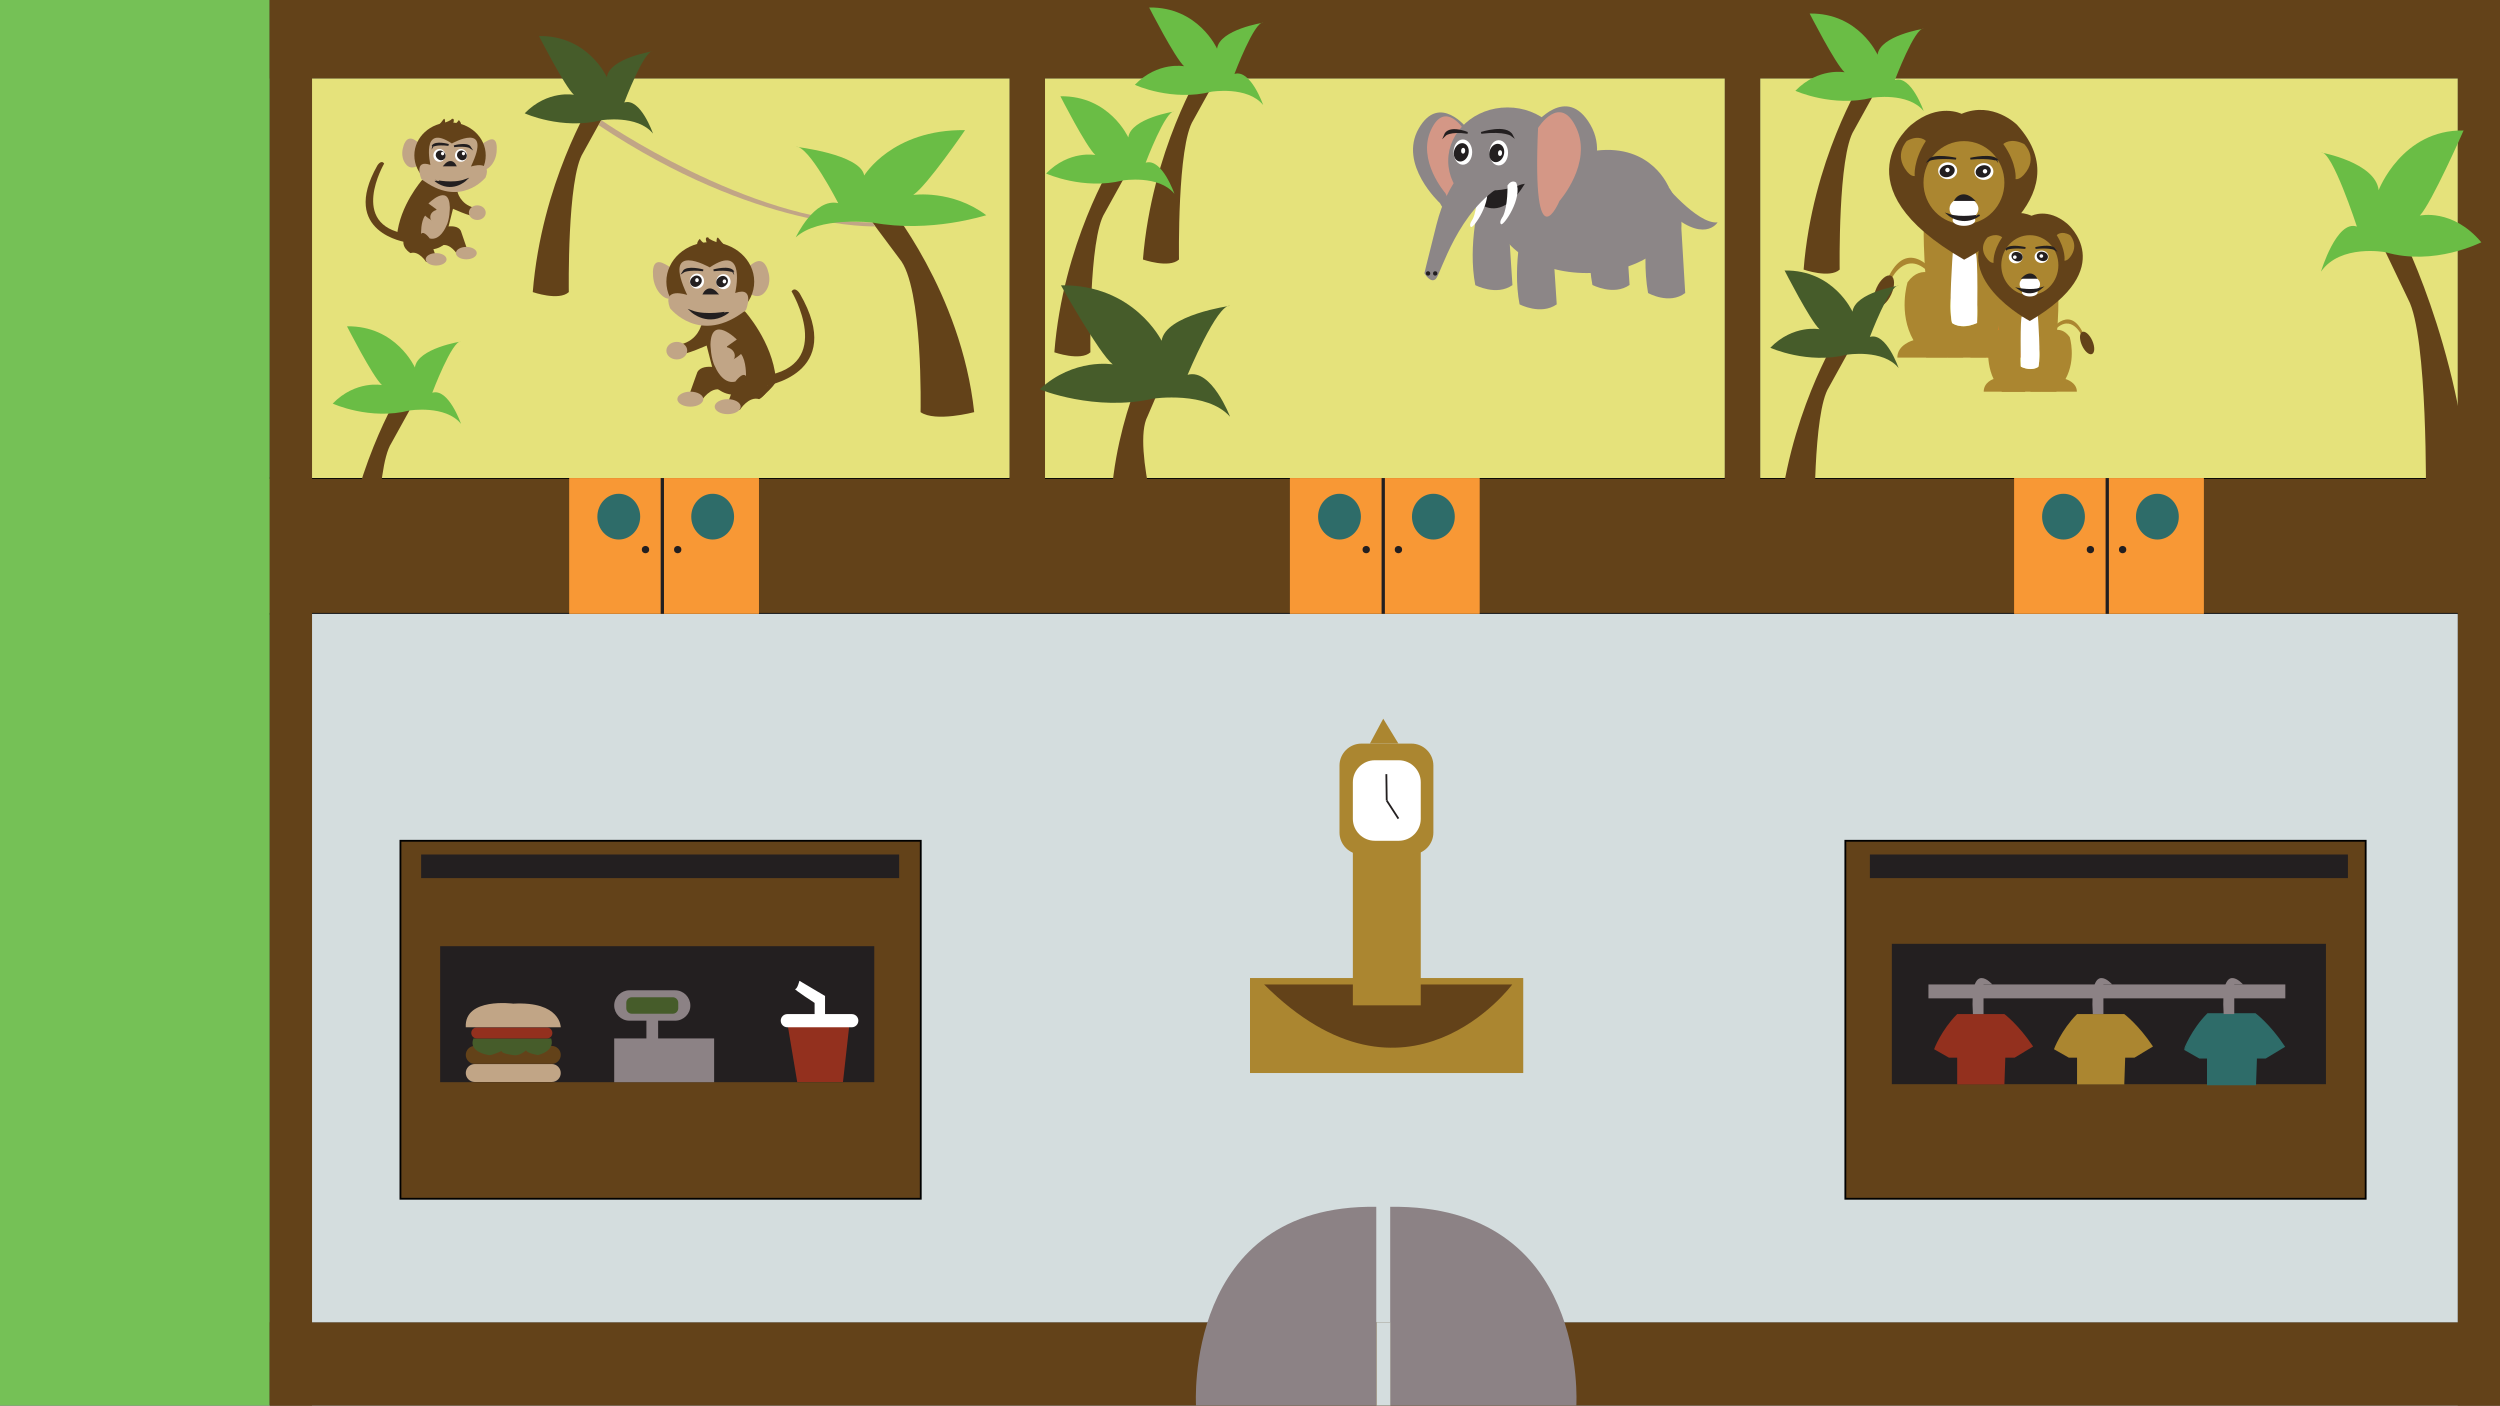 <?xml version="1.0" encoding="utf-8"?>
<!-- Generator: Adobe Illustrator 24.1.1, SVG Export Plug-In . SVG Version: 6.00 Build 0)  -->
<svg version="1.1" xmlns="http://www.w3.org/2000/svg" xmlns:xlink="http://www.w3.org/1999/xlink" x="0px" y="0px"
	 viewBox="0 0 1366 768" style="enable-background:new 0 0 1366 768;" xml:space="preserve">
<rect x="0" y="0" width="1366" height="768" fill="#333333" stroke="none"/>
<style type="text/css">
	.st0{fill:none;}
	.st1{fill:#0073BD;}
	.st2{fill:#634219;stroke:#000000;stroke-miterlimit:10;}
	.st3{fill:#75C156;}
	.st4{fill:#634219;}
	.st5{fill:#D4DDDE;}
	.st6{fill:#E5E27B;}
	.st7{fill:#8C8687;}
	.st8{fill:#F89835;}
	.st9{fill:#2E6C69;stroke:#2E6C69;stroke-miterlimit:10;}
	.st10{fill:#231F20;}
	.st11{fill:#C1A586;}
	.st12{fill:#6ABD45;}
	.st13{fill:#D49786;}
	.st14{fill:#231F20;stroke:#231F20;stroke-miterlimit:10;}
	.st15{fill:#FFFFFF;}
	.st16{fill:#465C2A;}
	.st17{fill:#FFFFFF;stroke:#FFFFFF;stroke-miterlimit:10;}
	.st18{fill:#231F20;stroke:#231F20;stroke-width:1;stroke-miterlimit:10;}
	.st19{fill:#FFFFFF;stroke:#FFFFFF;stroke-width:1;stroke-miterlimit:10.001;}
	.st20{fill:#231F20;stroke:#231F20;stroke-width:1;stroke-miterlimit:10;}
	.st21{fill:#FFFFFF;stroke:#FFFFFF;stroke-width:1;stroke-miterlimit:10;}
	.st22{fill:#231F20;stroke:#231F20;stroke-width:1;stroke-miterlimit:10;}
	.st23{fill:#FFFFFF;stroke:#FFFFFF;stroke-width:1;stroke-miterlimit:10;}
	.st24{fill:#AB8630;}
	.st25{fill:#CE802C;}
	.st26{fill:#231F20;stroke:#231F20;stroke-width:1;stroke-miterlimit:10;}
	.st27{fill:#FFFFFF;stroke:#FFFFFF;stroke-width:1;stroke-miterlimit:10;}
	.st28{fill:#231F20;stroke:#231F20;stroke-width:1;stroke-miterlimit:10;}
	.st29{fill:#93301E;}
	.st30{fill:#8C8285;}
	.st31{display:none;}
	.st32{display:inline;fill:#E5E27B;}
	.st33{display:inline;fill:#F89835;}
	.st34{display:inline;fill:#2E6C69;stroke:#2E6C69;stroke-miterlimit:10;}
	.st35{display:inline;fill:#231F20;}
	.st36{display:inline;fill:none;}
	.st37{display:inline;fill:#E3B12C;}
	.st38{display:inline;fill:#B79022;}
	.st39{display:inline;fill:none;stroke:#231F20;stroke-miterlimit:10;}
	.st40{display:inline;fill:#AB8630;}
	.st41{display:inline;fill:#FFFFFF;}
	.st42{display:inline;fill:#93301E;}
	.st43{display:inline;fill:#D49786;}
	.st44{display:inline;fill:url(#SVGID_1_);}
	.st45{display:inline;fill:url(#SVGID_2_);}
	.st46{display:inline;fill:url(#SVGID_3_);}
</style>
<pattern  y="768" width="31.9" height="33.3" patternUnits="userSpaceOnUse" id="sprinkler" viewBox="0 -33.3 31.9 33.3" style="overflow:visible;">
	<g>
		<rect y="-33.3" class="st0" width="31.9" height="33.3"/>
		<g>
			<rect x="0" y="-33.3" class="st0" width="31.9" height="33.3"/>
			<g id="Layer_8_1_">
				<ellipse class="st1" cx="5" cy="-28.3" rx="3.2" ry="3.2"/>
				<ellipse class="st1" cx="15.8" cy="-28.3" rx="3.2" ry="3.2"/>
				<ellipse class="st1" cx="26.9" cy="-28.3" rx="3.2" ry="3.2"/>
				<ellipse class="st1" cx="5" cy="-16" rx="3.2" ry="3.2"/>
				<ellipse class="st1" cx="15.8" cy="-16" rx="3.2" ry="3.2"/>
				<ellipse class="st1" cx="26.5" cy="-16" rx="3.2" ry="3.2"/>
				<ellipse class="st1" cx="5" cy="-5" rx="3.2" ry="3.2"/>
				<ellipse class="st1" cx="15.8" cy="-5" rx="3.2" ry="3.2"/>
				<ellipse class="st1" cx="26.9" cy="-5" rx="3.2" ry="3.2"/>
			</g>
		</g>
	</g>
</pattern>
<g id="Layer_1">
	<g>
		<g>
			<g>
				<rect y="261.2" class="st2" width="1366" height="74.2"/>
				<rect class="st3" width="147.4" height="768"/>
				<rect x="147.4" class="st4" width="23.1" height="768"/>
				<rect x="1342.9" class="st4" width="23.1" height="768"/>
				<rect x="147.4" class="st4" width="1218.6" height="42.9"/>
				<rect x="147.4" y="722.5" class="st4" width="1218.6" height="45.5"/>
				<rect x="170.5" y="335.4" class="st5" width="1172.4" height="387.1"/>
				<rect x="551.6" y="4.3" class="st4" width="19.4" height="318.2"/>
				<rect x="942.4" y="4.3" class="st4" width="19.4" height="309.6"/>
				<rect x="170.5" y="42.9" class="st6" width="381.1" height="218.3"/>
				<rect x="571" y="42.9" class="st6" width="371.4" height="218.3"/>
				<rect x="961.8" y="42.9" class="st6" width="381.1" height="218.3"/>
			</g>
		</g>
		<path class="st7" d="M908.1,99c0,0,19.3,23.8,30.4,22.5c0,0-7.6,12.6-28.5-7.3C910,114.2,904,108.2,908.1,99"/>
		<rect x="1100.5" y="261.2" class="st8" width="103.7" height="74.2"/>
		<ellipse class="st9" cx="1178.8" cy="282.3" rx="11.2" ry="12"/>
		<ellipse class="st9" cx="1127.5" cy="282.3" rx="11.2" ry="12"/>
		<circle class="st10" cx="1159.8" cy="300.3" r="2"/>
		<circle class="st10" cx="1142.2" cy="300.3" r="2"/>
		<rect x="1150.5" y="261.2" class="st10" width="1.8" height="74.2"/>
		<rect x="704.8" y="261.2" class="st8" width="103.7" height="74.2"/>
		<ellipse class="st9" cx="783.2" cy="282.3" rx="11.2" ry="12"/>
		<ellipse class="st9" cx="731.9" cy="282.3" rx="11.2" ry="12"/>
		<circle class="st10" cx="764.1" cy="300.3" r="2"/>
		<circle class="st10" cx="746.5" cy="300.3" r="2"/>
		<rect x="754.9" y="261.2" class="st10" width="1.8" height="74.2"/>
		<rect x="311" y="261.2" class="st8" width="103.7" height="74.2"/>
		<ellipse class="st9" cx="389.4" cy="282.3" rx="11.2" ry="12"/>
		<ellipse class="st9" cx="338.1" cy="282.3" rx="11.2" ry="12"/>
		<circle class="st10" cx="370.3" cy="300.3" r="2"/>
		<circle class="st10" cx="352.7" cy="300.3" r="2"/>
		<rect x="361" y="261.2" class="st10" width="1.8" height="74.2"/>
		<path class="st4" d="M532.3,225.2c0,0-21.2,5.6-29.3,0c0,0,1.5-68.7-11.6-83.9l-14.7-19.7l8.1-10.6
			C484.8,111,525.2,159.5,532.3,225.2z"/>
		<path class="st11" d="M328.6,65.7c0,0,80.4,55.4,148.1,55.9l1.6,2.1c0,0-64.6,2.4-151.2-55.3L328.6,65.7z"/>
		<path class="st12" d="M476.7,121.6c0,0-29.3-3.5-41.9,8.1c0,0,10.1-21.7,23.2-18.7c0,0-16.2-31.8-23.2-30.8c0,0,35.4,4,37.4,15.7
			c0,0,15.2-25.3,55.1-24.8c0,0-20.7,30.3-28.3,35.4c0,0,21.2-3,39.9,11.1C538.8,117.5,508.5,127.6,476.7,121.6z"/>
		<path class="st4" d="M624.5,141.8c0,0,14.3,5,19.7,0c0,0-1-62.3,7.8-76.1l9.9-17.9l-5.4-9.6C656.5,38.2,629.3,82.2,624.5,141.8z"
			/>
		<path class="st12" d="M662,50.1c0,0,19.7-3.2,28.2,7.3c0,0-6.8-19.7-15.7-17c0,0,10.9-28.9,15.7-28c0,0-23.8,3.7-25.2,14.2
			c0,0-10.2-22.9-37.1-22.5c0,0,14,27.5,19.1,32.1c0,0-14.3-2.8-26.9,10.1C620.1,46.5,640.5,55.6,662,50.1z"/>
		<path class="st4" d="M576.1,192.5c0,0,14.3,5,19.7,0c0,0-1-62.3,7.8-76.1l9.9-17.9l-5.4-9.6C608.1,88.9,580.8,132.9,576.1,192.5z"
			/>
		<path class="st12" d="M613.5,98.6c0,0,19.7-3.2,28.2,7.3c0,0-6.8-19.7-15.7-17c0,0,10.9-28.9,15.7-28c0,0-23.8,3.7-25.2,14.2
			c0,0-10.2-22.9-37.1-22.5c0,0,14,27.5,19.1,32.1c0,0-14.3-2.8-26.9,10.1C571.7,94.9,592.1,104,613.5,98.6z"/>
		<path class="st4" d="M186.3,318.3c0,0,14.3,5,19.7,0c0,0-1-62.3,7.8-76.1l9.9-17.9l-5.4-9.6C218.3,214.7,191,258.7,186.3,318.3z"
			/>
		<path class="st12" d="M223.7,224.3c0,0,19.7-3.2,28.2,7.3c0,0-6.8-19.7-15.7-17c0,0,10.9-28.9,15.7-28c0,0-23.8,3.7-25.2,14.2
			c0,0-10.2-22.9-37.1-22.5c0,0,14,27.5,19.1,32.1c0,0-14.3-2.8-26.9,10.1C181.8,220.6,202.3,229.8,223.7,224.3z"/>
		<path class="st7" d="M801.7,70.2c0,0-15.2-19.7-26.5,0s11.6,40.8,11.6,40.8S806,148,801.7,70.2z"/>
		<path class="st13" d="M800,71c0,0-10.4-16.7-18.1,0c-7.8,16.7,7.9,34.6,7.9,34.6S802.9,137,800,71z"/>
		<ellipse class="st7" cx="867" cy="116.3" rx="49.5" ry="32.9"/>
		<ellipse class="st7" cx="823.7" cy="87.9" rx="32.4" ry="29.2"/>
		<path class="st7" d="M824.3,123.6c0.7-9.3-3.7-14.9-3.7-14.9h-12c0,0-6.8,25.1-2.5,47.1c0,0,11.6,6.1,20.3,0"/>
		<path class="st7" d="M918.7,124.9c0.7-10.1-3.7-16.3-3.7-16.3h-12c0,0-6.8,27.4-2.5,51.5c0,0,11.6,6.6,20.3,0"/>
		<path class="st7" d="M888.3,123.5c0.7-9.3-3.7-14.9-3.7-14.9h-12c0,0-6.8,25.1-2.5,47.1c0,0,11.6,6.1,20.3,0"/>
		<path class="st7" d="M848.5,134.1c0.7-9.3-3.7-14.9-3.7-14.9h-12c0,0-6.8,25.1-2.5,47.1c0,0,11.6,6.1,20.3,0"/>
		<path class="st14" d="M798.7,99.3c0,0,15.4,30.5,33.6,1.6C832.2,100.9,812.3,110.1,798.7,99.3z"/>
		<path class="st7" d="M911.8,102.3c0,0-9.2-23.7-39.7-20S911.8,102.3,911.8,102.3z"/>
		<path class="st15" d="M807.2,102.8c0,0,0.3,11.2-2.5,16.9c0,0-2.4,3.2-1,4.3c1.4,1.1,12-14.5,8.2-22.8
			C811.9,101.3,809.6,99.3,807.2,102.8z"/>
		<path class="st15" d="M823.7,101.3c0,0,0.3,11.2-2.5,16.9c0,0-2.4,3.2-1,4.3c1.4,1.1,12-14.5,8.2-22.8
			C828.3,99.7,826.1,97.8,823.7,101.3z"/>
		<path class="st7" d="M803.8,89.3c0,0-12.6,8.4-18.9,33.4s-6.6,26.6-6.6,26.6s3.5,6,6.3,3s11.9-37.6,37.4-51.8
			C822,100.6,820.5,81.1,803.8,89.3z"/>
		<circle class="st10" cx="784.2" cy="149.4" r="1.2"/>
		<circle class="st10" cx="780.3" cy="149.4" r="1.2"/>
		<path class="st7" d="M838.4,68.2c0,0,17.5-22.7,30.6,0s-13.4,47-13.4,47S833.4,157.9,838.4,68.2z"/>
		<path class="st13" d="M840.4,69.9c0,0,12-19.3,20.9,0c9,19.3-9.2,39.9-9.2,39.9S837,145.9,840.4,69.9z"/>
		<path class="st4" d="M608.9,311.9c0,0,21.8-1.1,28.1-8.1c0,0-18.8-59.5-10-76.3l9.1-21.2l-10.4-7
			C625.6,199.2,599.1,252.7,608.9,311.9z"/>
		<path class="st16" d="M630.2,217.8c0,0,29.3-4.3,41.9,9.9c0,0-10.1-26.6-23.2-22.9c0,0,16.2-38.9,23.2-37.7
			c0,0-35.3,4.9-37.4,19.1c0,0-15.1-30.9-55-30.3c0,0,20.7,37.1,28.3,43.2c0,0-21.2-3.7-39.9,13.6
			C568.1,212.8,598.4,225.1,630.2,217.8z"/>
		<path class="st4" d="M291.1,159.6c0,0,14.3,5,19.7,0c0,0-1-62.3,7.8-76.1l9.9-17.9l-5.4-9.6C323.1,56.1,295.9,100.1,291.1,159.6z"
			/>
		<path class="st16" d="M328.6,65.7c0,0,19.7-3.2,28.2,7.3c0,0-6.8-19.7-15.7-17c0,0,10.9-28.9,15.7-28c0,0-23.8,3.7-25.2,14.2
			c0,0-10.2-22.9-37.1-22.5c0,0,14,27.5,19.1,32.1c0,0-14.3-2.8-26.9,10.1C286.7,62,307.1,71.1,328.6,65.7z"/>
		<path class="st4" d="M238.3,69.8c0,0,2.6-2.5,3.8-4.3c1.2-1.9,1.1,1.5,1.1,1.5s3.7-1.4,3.6-2c0,0,1.5-0.7,1.1,1.4
			c-0.5,2.1-1.7,3.5-1.7,3.5s4-3.1,4.5-4.3c0,0,2.2,2,0.7,3.8C249.8,71.2,238.3,69.8,238.3,69.8z"/>
		<path class="st11" d="M228.8,90.2c0,0-4.2,3.4-7.2-0.7c-3.1-4.1-1.3-9.1-1.3-9.1s1.4-7.4,6.8-3.6l1.5,1l1.1,1.1
			C229.7,78.8,231.1,86.9,228.8,90.2z"/>
		<path class="st11" d="M261.1,90.8c0,0,2.8,4.1,6.7,0.2s3.6-9.4,3.6-9.4s0.8-8-5.1-4.7l-1.6,0.9l-1.3,1
			C263.4,78.8,259.9,87,261.1,90.8z"/>
		<ellipse class="st4" cx="245.9" cy="84.9" rx="19.5" ry="18"/>
		<path class="st4" d="M222.1,132.4c0,0-36.8-5.2-15.9-42c0,0,2.1-3.4,3.7-1c0,0-19.7,33.6,12.2,38.4
			C254,132.6,222.1,132.4,222.1,132.4"/>
		<path class="st4" d="M249.9,104.6c0,0,1.4,7,9.2,8.9c0,0-1.4,1.8-0.8,3.9c0.6,2-12.5-4.1-12.5-4.1L249.9,104.6"/>
		<path class="st4" d="M221.2,129.5c0,0,11-4.2,13.6,0.8l3,8.8c0,0-0.4,4.6-5,4c0,0-3.9-6.3-8.5-4.8
			C224.3,138.3,218.3,134.9,221.2,129.5z"/>
		<path class="st4" d="M238.2,125.3c0,0,11-4.2,13.6,0.8l3,8.8c0,0-0.4,4.6-5,4c0,0-3.9-6.3-8.5-4.8
			C241.3,134.1,235.3,130.7,238.2,125.3z"/>
		<ellipse class="st11" cx="238.3" cy="141.7" rx="5.7" ry="3.4"/>
		<path class="st4" d="M230.6,98.4c0,0-12.2,13.8-13.7,30.5c0,0,15.7,12.9,25.7,4.7l8.8-34.9L230.6,98.4"/>
		<path class="st11" d="M243.8,123.6c0,0-3.2,8.1-9,6.7s0,0,0,0s-3.2-4.5-4.7-2.5s0,0,0,0s-0.3-6.8,2.2-10c0,0,2.8,2.7,5.1,3.1
			l1.1-6.5l-4.4-3.2c0,0,11.3-11.5,11.7,2.1s0,0,0,0S245.8,120.1,243.8,123.6"/>
		<ellipse class="st11" cx="239.7" cy="118.6" rx="4.6" ry="4"/>
		<ellipse class="st11" cx="260.8" cy="116.2" rx="4.6" ry="4"/>
		<ellipse class="st11" cx="254.8" cy="138.3" rx="5.7" ry="3.4"/>
		<path class="st11" d="M265.3,97c0,0-13.8,17.3-35.1,0.8c0,0-4.5-11,5-7.7c0,0-5.5-23.1,11.7-11.7c0,0,22.6-12.7,10.4,12.6
			C257.3,91,269.2,87.1,265.3,97z"/>
		<ellipse class="st17" cx="240.1" cy="84.9" rx="2.8" ry="3"/>
		<ellipse class="st17" cx="251.9" cy="84.9" rx="2.8" ry="3"/>
		<ellipse transform="matrix(0.685 -0.729 0.729 0.685 14.016 202.224)" class="st18" cx="240.7" cy="84.9" rx="2" ry="2.3"/>
		<ellipse transform="matrix(0.685 -0.729 0.729 0.685 17.674 210.667)" class="st18" cx="252.3" cy="84.9" rx="2" ry="2.3"/>
		<ellipse transform="matrix(0.994 -0.113 0.113 0.994 -7.916 27.724)" class="st19" cx="241.7" cy="84" rx="0.4" ry="0.5"/>
		<ellipse transform="matrix(0.994 -0.113 0.113 0.994 -7.843 29.007)" class="st19" cx="253.1" cy="84" rx="0.4" ry="0.5"/>
		<path class="st14" d="M248.8,90.4c0,0-2.1-4.3-5.8,0H248.8z"/>
		<path class="st14" d="M254.3,98.4c0,0-7.5,7.1-16.3,0.4C238,98.8,247.6,100.9,254.3,98.4z"/>
		<path class="st14" d="M245.1,79.2c0,0-7.2-2.1-8.8,0.7C236.3,79.8,238.2,78.4,245.1,79.2"/>
		<path class="st14" d="M256.9,80.5c0,0-1.9-1.3-8.8-0.6C248.1,79.9,255.3,77.9,256.9,80.5z"/>
		<path class="st4" d="M397.6,135.7c0,0-3.2-3-4.7-5.2s-1.4,1.8-1.4,1.8s-4.6-1.6-4.4-2.5c0,0-1.9-0.8-1.3,1.7s2.1,4.2,2.1,4.2
			s-4.9-3.7-5.5-5.2c0,0-2.7,2.4-0.8,4.6C383.4,137.3,397.6,135.7,397.6,135.7z"/>
		<path class="st11" d="M409.3,160.2c0,0,5.2,4.1,8.9-0.9c3.8-5,1.5-11,1.5-11s-1.8-9-8.4-4.3l-1.8,1.3l-1.3,1.3
			C408.2,146.5,406.4,156.2,409.3,160.2z"/>
		<path class="st11" d="M369.5,160.9c0,0-3.4,5-8.2,0.2c-4.8-4.7-4.5-11.3-4.5-11.3s-1-9.6,6.3-5.6l2,1.1l1.6,1.2
			C366.6,146.5,371,156.4,369.5,160.9z"/>
		<ellipse class="st4" cx="388.1" cy="153.9" rx="24" ry="21.6"/>
		<path class="st4" d="M417.4,211c0,0,45.4-6.2,19.6-50.6c0,0-2.5-4.1-4.5-1.2c0,0,24.2,40.5-15,46.2S417.4,211,417.4,211"/>
		<path class="st4" d="M383.2,177.5c0,0-1.8,8.5-11.4,10.7c0,0,1.8,2.2,1,4.6c-0.8,2.4,15.4-4.9,15.4-4.9L383.2,177.5"/>
		<path class="st4" d="M414.8,218.1c0,0,11.2-8.9,9.1-11.3C421.9,204.5,414.8,218.1,414.8,218.1"/>
		<path class="st4" d="M418.6,207.5c0,0-13.5-5.1-16.7,1l-3.8,10.6c0,0,0.5,5.6,6.2,4.8c0,0,4.8-7.6,10.5-5.8
			C414.8,218.1,422.1,214.1,418.6,207.5z"/>
		<path class="st4" d="M397.7,202.4c0,0-13.5-5.1-16.7,1l-3.8,10.6c0,0,0.5,5.6,6.2,4.8c0,0,4.8-7.6,10.5-5.8
			C393.9,213,401.2,209,397.7,202.4z"/>
		<ellipse class="st11" cx="397.6" cy="222.2" rx="7.1" ry="4.1"/>
		<path class="st4" d="M407,170.1c0,0,15,16.6,16.9,36.7c0,0-19.4,15.5-31.7,5.7l-10.8-42L407,170.1"/>
		<path class="st11" d="M390.8,200.5c0,0,3.9,9.8,11,8s0,0,0,0s4-5.5,5.8-3s0,0,0,0s0.3-8.2-2.7-12.1c0,0-3.5,3.2-6.3,3.7l-1.4-7.8
			l5.4-3.8c0,0-13.9-13.9-14.4,2.6c-0.5,16.4,0,0,0,0S388.3,196.2,390.8,200.5"/>
		<ellipse class="st11" cx="395.8" cy="194.4" rx="5.7" ry="4.8"/>
		<ellipse class="st11" cx="369.8" cy="191.6" rx="5.7" ry="4.8"/>
		<ellipse class="st11" cx="377.2" cy="218.1" rx="7.1" ry="4.1"/>
		<path class="st11" d="M366.1,168.4c0,0,16.3,20.9,41.5,1c0,0,5.3-13.3-5.9-9.3c0,0,6.5-27.8-13.9-14c0,0-26.7-15.3-12.3,15.1
			C375.5,161.1,361.5,156.4,366.1,168.4z"/>
		<ellipse class="st17" cx="818.9" cy="83.5" rx="4.6" ry="6.4"/>
		<ellipse class="st17" cx="799.3" cy="83.1" rx="4.6" ry="6.4"/>
		
			<ellipse transform="matrix(0.275 -0.961 0.961 0.275 512.788 846.884)" class="st20" cx="818.1" cy="83.3" rx="4.6" ry="3.5"/>
		
			<ellipse transform="matrix(0.275 -0.961 0.961 0.275 499.034 827.962)" class="st20" cx="798.7" cy="83" rx="4.6" ry="3.5"/>
		
			<ellipse transform="matrix(6.191715e-02 -0.998 0.998 6.191715e-02 685.54 896.425)" class="st21" cx="819.6" cy="83.5" rx="1.1" ry="0.6"/>
		
			<ellipse transform="matrix(6.191715e-02 -0.998 0.998 6.191715e-02 667.828 875.177)" class="st21" cx="799.5" cy="82.3" rx="1.1" ry="0.6"/>
		<path class="st14" d="M809.3,72.6c0,0,13.9-4.5,16.9,1.4C826.2,74,822.5,71,809.3,72.6"/>
		<path class="st14" d="M789.4,73.9c0,0,2.7-2.8,12.5-1.3C801.9,72.6,791.6,68.4,789.4,73.9z"/>
		<ellipse class="st17" cx="395.3" cy="153.9" rx="3.4" ry="3.6"/>
		<ellipse class="st17" cx="380.8" cy="153.6" rx="3.4" ry="3.6"/>
		
			<ellipse transform="matrix(0.778 -0.628 0.628 0.778 -9.03 282.018)" class="st22" cx="394.6" cy="153.8" rx="2.8" ry="2.4"/>
		
			<ellipse transform="matrix(0.778 -0.628 0.628 0.778 -12.069 272.996)" class="st22" cx="380.3" cy="153.6" rx="2.8" ry="2.4"/>
		
			<ellipse transform="matrix(0.121 -0.993 0.993 0.121 195.104 528.164)" class="st23" cx="395.8" cy="153.9" rx="0.6" ry="0.5"/>
		
			<ellipse transform="matrix(0.121 -0.993 0.993 0.121 182.626 512.659)" class="st23" cx="380.8" cy="153.2" rx="0.6" ry="0.5"/>
		<path class="st14" d="M384.6,160.4c0,0,2.6-5.2,7.2,0H384.6z"/>
		<path class="st14" d="M377.9,170.1c0,0,9.2,8.6,20.1,0.4C398,170.5,386,173.1,377.9,170.1z"/>
		<path class="st14" d="M389.9,147.7c0,0,8.9-2.5,10.8,0.8C400.7,148.5,398.3,146.8,389.9,147.7"/>
		<path class="st14" d="M373.4,148.4c0,0,2.4-1.6,10.8-0.7C384.2,147.7,375.3,145.3,373.4,148.4z"/>
		<path class="st24" d="M1036.7,195.4h27.5l-4.4-43.6c0,0-9.6-8.5-17.5,2.4c0,0-5.3,16.7,3.2,31.7
			C1045.5,185.9,1036.7,188.2,1036.7,195.4z"/>
		<path class="st25" d="M1108.9,195.4h-23.5l3.8-43.6c0,0,8.2-8.5,15,2.4c0,0,4.5,16.7-2.8,31.7
			C1101.4,185.9,1108.9,188.2,1108.9,195.4z"/>
		<path class="st24" d="M1064.2,195.4h21.2l3.3-25.9c0,0-16.2,19.8-28.9,0L1064.2,195.4z"/>
		<path class="st24" d="M1051.1,126.5c0,0-0.1,11.6,1.2,26.2c1.1,12.5,3.2,27.1,7.2,38.5c0,0-4.4,0.3-7.2,4.1h20.4
			c0,0,0-1.7-1.4-4.8c0,0-13.6-25.8,1.4-41.9c0,0,14.4,8.9,3.9,46.7h18.6c0,0-4-4.1-6.5-3.7c0,0,14-46.3,6-64.7L1051.1,126.5z"/>
		<path class="st15" d="M1067,138.2c0,0-2.4,31.1-0.4,38.3c0,0,4.5,3.9,13.7,0c0,0,0.7-39.1-0.9-38.1L1067,138.2z"/>
		<path class="st4" d="M1102.1,68.2c0,0-13.2-13.2-30.3-6c0,0-12.5-6.4-27.5,6c0,0-41.4,33.3,28.9,73.7
			C1073.2,141.9,1138.7,108.5,1102.1,68.2z"/>
		<ellipse class="st24" cx="1073.1" cy="99.8" rx="22.1" ry="22.7"/>
		<ellipse class="st15" cx="1073.1" cy="114.1" rx="7.9" ry="6.1"/>
		<ellipse class="st17" cx="1084" cy="93.7" rx="4.7" ry="4.1"/>
		<ellipse class="st17" cx="1064.2" cy="93.3" rx="4.7" ry="4.1"/>
		
			<ellipse transform="matrix(0.959 -0.285 0.285 0.959 18.294 312.67)" class="st26" cx="1083.1" cy="93.5" rx="3.7" ry="2.8"/>
		
			<ellipse transform="matrix(0.959 -0.285 0.285 0.959 17.537 307.051)" class="st26" cx="1063.4" cy="93.3" rx="3.7" ry="2.8"/>
		
			<ellipse transform="matrix(0.831 -0.556 0.556 0.831 131.097 618.952)" class="st27" cx="1084.8" cy="93.6" rx="0.7" ry="0.7"/>
		
			<ellipse transform="matrix(0.831 -0.556 0.556 0.831 128.021 607.439)" class="st27" cx="1064.3" cy="92.9" rx="0.7" ry="0.7"/>
		<path class="st14" d="M1068.4,109.3c0,0,3.6-5.9,9.9,0H1068.4z"/>
		<ellipse class="st15" cx="1073.1" cy="120.3" rx="6.2" ry="3.1"/>
		<path class="st14" d="M1064.9,117.4c0,0,7.5,6.3,16.4,0.3C1081.4,117.7,1071.5,119.6,1064.9,117.4z"/>
		<path class="st14" d="M1076.6,86.7c0,0,12.2-2.8,14.8,0.9C1091.4,87.6,1088.1,85.7,1076.6,86.7"/>
		<path class="st14" d="M1054,87.5c0,0,3.3-1.8,14.8-0.8C1068.8,86.7,1056.6,84,1054,87.5z"/>
		<path class="st24" d="M1052.3,77c0,0-3.4-3.8-10.4,0c0,0-7.3,7.5,0,16.6c0,0,2.1,2.9,4.3,2.6C1046.2,96.2,1045.2,88.1,1052.3,77z"
			/>
		<path class="st24" d="M1094.6,78.7c0,0,3.8-3.8,11.4,0c0,0,8,7.5,0,16.6c0,0-2.3,2.9-4.7,2.6C1101.3,97.9,1102.4,89.8,1094.6,78.7
			z"/>
		<path class="st24" d="M1058.3,150.6c0,0-14.8-22-26.1,0l1.5,1.3c0,0,9.1-17.9,22.8,0L1058.3,150.6z"/>
		
			<ellipse transform="matrix(0.417 -0.909 0.909 0.417 455.841 1028.138)" class="st4" cx="1029" cy="158.9" rx="9.2" ry="4.4"/>
		<path class="st24" d="M1134.8,214h-19.4l3.1-31.5c0,0,6.8-6.1,12.4,1.7c0,0,3.7,12-2.3,22.9C1128.6,207.1,1134.8,208.8,1134.8,214
			z"/>
		<path class="st24" d="M1083.9,214h16.6l-2.6-31.5c0,0-5.8-6.1-10.6,1.7c0,0-3.2,12,2,22.9C1089.2,207.1,1083.9,208.8,1083.9,214z"
			/>
		<path class="st24" d="M1115.5,214h-15l-2.3-18.7c0,0,11.4,14.3,20.4,0L1115.5,214z"/>
		<path class="st24" d="M1124.7,164.3c0,0,0.1,8.4-0.9,18.9c-0.8,9-2.3,19.6-5.1,27.8c0,0,3.1,0.2,5.1,3h-14.4c0,0,0-1.2,1-3.4
			c0,0,9.6-18.6-1-30.2c0,0-10.2,6.4-2.8,33.7h-13.1c0,0,2.9-3,4.6-2.7c0,0-9.9-33.4-4.2-46.7L1124.7,164.3z"/>
		<path class="st15" d="M1113.5,172.7c0,0,1.7,22.4,0.3,27.7c0,0-3.2,2.8-9.6,0c0,0-0.5-28.2,0.6-27.5L1113.5,172.7z"/>
		<path class="st4" d="M1088.7,122.2c0,0,9.3-9.5,21.4-4.3c0,0,8.8-4.6,19.4,4.3c0,0,29.2,24.1-20.4,53.2
			C1109.1,175.4,1062.9,151.2,1088.7,122.2z"/>
		<ellipse class="st24" cx="1109.1" cy="144.9" rx="15.6" ry="16.4"/>
		<ellipse class="st15" cx="1109.1" cy="155.3" rx="5.6" ry="4.4"/>
		<ellipse class="st17" cx="1101.4" cy="140.5" rx="3.3" ry="2.9"/>
		<ellipse class="st17" cx="1115.5" cy="140.3" rx="3.3" ry="2.9"/>
		<ellipse transform="matrix(0.31 -0.951 0.951 0.31 626.779 1144.761)" class="st28" cx="1102.1" cy="140.6" rx="2" ry="2.6"/>
		<ellipse transform="matrix(0.31 -0.951 0.951 0.31 636.508 1157.792)" class="st28" cx="1115.9" cy="140.4" rx="2" ry="2.6"/>
		<ellipse class="st17" cx="1100.9" cy="140.5" rx="0.5" ry="0.5"/>
		<ellipse class="st17" cx="1115.4" cy="139.9" rx="0.5" ry="0.5"/>
		<path class="st14" d="M1112.4,151.8c0,0-2.5-4.2-7,0H1112.4z"/>
		<ellipse class="st15" cx="1109.1" cy="159.7" rx="4.3" ry="2.3"/>
		<path class="st14" d="M1114.9,157.7c0,0-5.3,4.5-11.6,0.2C1103.3,157.9,1110.2,159.2,1114.9,157.7z"/>
		<path class="st14" d="M1106.7,135.5c0,0-8.6-2-10.4,0.7C1096.2,136.1,1098.5,134.8,1106.7,135.5"/>
		<path class="st14" d="M1122.6,136.1c0,0-2.3-1.3-10.4-0.6C1112.2,135.5,1120.8,133.5,1122.6,136.1z"/>
		<path class="st24" d="M1123.8,128.5c0,0,2.4-2.8,7.3,0c0,0,5.1,5.4,0,12c0,0-1.5,2.1-3.1,1.9
			C1128.1,142.4,1128.8,136.5,1123.8,128.5z"/>
		<path class="st24" d="M1094,129.7c0,0-2.7-2.8-8,0c0,0-5.6,5.4,0,12c0,0,1.6,2.1,3.3,1.9C1089.3,143.6,1088.5,137.7,1094,129.7z"
			/>
		<path class="st24" d="M1119.6,181.6c0,0,10.5-15.9,18.4,0l-1,0.9c0,0-6.4-12.9-16.1,0L1119.6,181.6z"/>
		
			<ellipse transform="matrix(0.915 -0.404 0.404 0.915 21.328 476.395)" class="st4" cx="1140.2" cy="187.6" rx="3.1" ry="6.6"/>
		<path class="st4" d="M1350.1,273.7c0,0-17.9,7.2-24.6,0c0,0,1.2-90.2-9.7-110.2l-12.4-25.9l6.7-13.9
			C1310.1,123.7,1344.2,187.4,1350.1,273.7z"/>
		<path class="st12" d="M1303.4,137.8c0,0-24.6-4.6-35.2,10.6c0,0,8.5-28.5,19.6-24.6c0,0-13.6-41.8-19.6-40.5
			c0,0,29.7,5.4,31.5,20.6c0,0,12.7-33.2,46.4-32.6c0,0-17.5,39.8-23.9,46.5c0,0,17.9-4.1,33.6,14.6
			C1355.6,132.4,1330.1,145.6,1303.4,137.8z"/>
		<path class="st4" d="M971.8,287.7c0,0,14.3,5,19.7,0c0,0-1-62.3,7.8-76.1l9.9-17.9l-5.4-9.6C1003.8,184.1,976.5,228.1,971.8,287.7
			z"/>
		<path class="st16" d="M1009.2,193.8c0,0,19.7-3.2,28.2,7.3c0,0-6.8-19.7-15.7-17c0,0,10.9-28.9,15.7-28c0,0-23.8,3.7-25.2,14.2
			c0,0-10.2-22.9-37.1-22.5c0,0,14,27.5,19.1,32.1c0,0-14.3-2.8-26.9,10.1C967.4,190.1,987.8,199.2,1009.2,193.8z"/>
		<path class="st4" d="M985.5,147.3c0,0,14.3,5,19.7,0c0,0-1-62.3,7.8-76.1l9.9-17.9l-5.4-9.6C1017.5,43.7,990.2,87.7,985.5,147.3z"
			/>
		<path class="st12" d="M1022.9,53.4c0,0,19.7-3.2,28.2,7.3c0,0-6.8-19.7-15.7-17c0,0,10.9-28.9,15.7-28c0,0-23.8,3.7-25.2,14.2
			c0,0-10.2-22.9-37.1-22.5c0,0,14,27.5,19.1,32.1c0,0-14.3-2.8-26.9,10.1C981.1,49.7,1001.5,58.8,1022.9,53.4z"/>
		<rect x="218.8" y="459.4" class="st2" width="284.3" height="195.6"/>
		<rect x="240.5" y="517" class="st10" width="237.2" height="74.3"/>
		<rect x="230.1" y="466.9" class="st10" width="261.2" height="12.9"/>
		<path class="st11" d="M301.5,581.4h-42.1c-2.7,0-4.9,2.2-4.9,4.9l0,0c0,2.7,2.2,4.9,4.9,4.9h42.1c2.7,0,4.9-2.2,4.9-4.9l0,0
			C306.4,583.6,304.2,581.4,301.5,581.4z"/>
		<path class="st4" d="M301.5,571.5h-42.1c-2.7,0-4.9,2.2-4.9,4.9l0,0c0,2.7,2.2,4.9,4.9,4.9h42.1c2.7,0,4.9-2.2,4.9-4.9l0,0
			C306.4,573.7,304.2,571.5,301.5,571.5z"/>
		<path class="st16" d="M258.7,567.4h42.4c0,0,3,6.4-7.2,9.1c0,0-6.4-1.1-6.4-2.7c0,0-3.4,3.4-7,2.7c0,0-7-0.8-6.3-2.3
			c0,0-5.7,2.7-7.2,2.3C267,576.5,255.6,574.9,258.7,567.4z"/>
		<path class="st29" d="M298.8,567.4h-38.3c-1.7,0-3-1.4-3-3l0,0c0-1.7,1.4-3,3-3h38.3c1.7,0,3,1.4,3,3l0,0
			C301.9,566,300.5,567.4,298.8,567.4z"/>
		<path class="st11" d="M254.5,561.3h51.9c0,0,0-14.3-26-12.9C280.5,548.4,253.6,544.8,254.5,561.3z"/>
		<polygon class="st29" points="460.6,591.2 464.4,557.2 429.9,557.2 435.6,591.2 		"/>
		<path class="st15" d="M465.4,561.3h-35.2c-2,0-3.6-1.6-3.6-3.6l0,0c0-2,1.6-3.6,3.6-3.6h35.2c2,0,3.6,1.6,3.6,3.6l0,0
			C469,559.7,467.4,561.3,465.4,561.3z"/>
		<path class="st15" d="M450.8,557.7v-13.5l-14-8.3c0,0-1.1,4.5-2.3,4.5c-1.1,0,10.6,7.6,10.6,7.6v9.7H450.8z"/>
		<rect x="335.6" y="567.4" class="st30" width="54.6" height="23.9"/>
		<path class="st30" d="M368.9,557.7h-25c-4.6,0-8.3-3.8-8.3-8.3l0,0c0-4.6,3.8-8.3,8.3-8.3h25c4.6,0,8.3,3.8,8.3,8.3l0,0
			C377.3,553.9,373.5,557.7,368.9,557.7z"/>
		<path class="st30" d="M356.4,554.7L356.4,554.7c-1.8,0-3.2,1.5-3.2,3.2v15.3c0,1.8,1.5,3.2,3.2,3.2l0,0c1.8,0,3.2-1.5,3.2-3.2
			v-15.3C359.7,556.1,358.2,554.7,356.4,554.7z"/>
		<path class="st16" d="M367.6,553.9h-22.4c-1.7,0-3-1.4-3-3v-3c0-1.7,1.4-3,3-3h22.4c1.7,0,3,1.4,3,3v3
			C370.6,552.5,369.3,553.9,367.6,553.9z"/>
		<rect x="1008.3" y="459.4" class="st2" width="284.3" height="195.6"/>
		<rect x="1033.7" y="515.7" class="st10" width="237.2" height="76.7"/>
		<rect x="1021.7" y="466.9" class="st10" width="261.2" height="12.9"/>
		<rect x="1053.7" y="537.9" class="st30" width="195" height="7.6"/>
		<path class="st29" d="M1069.4,554.1h25.8c0,0,7.6,5.6,15.7,17.7l-10.1,6.1h-5.1l-0.5,14.6h-25.8v-14.6h-4.5l-8.1-4.6
			C1056.7,573.3,1060.8,562.7,1069.4,554.1z"/>
		<path class="st30" d="M1088.6,537.9c0,0-12.6-14.7-10.6,16.2h5.8v-16.2H1088.6z"/>
		<path class="st24" d="M1134.9,554.1h25.8c0,0,7.6,5.6,15.7,17.7l-10.1,6.1h-5.1l-0.5,14.6h-25.8v-14.6h-4.5l-8.1-4.6
			C1122.2,573.3,1126.3,562.7,1134.9,554.1z"/>
		<path class="st30" d="M1154.1,537.9c0,0-12.6-14.7-10.6,16.2h5.8v-16.2H1154.1z"/>
		<path class="st9" d="M1206.4,554.1h25.8c0,0,7.6,5.6,15.7,17.7l-10.1,6.1h-5.1l-0.5,14.6h-25.8v-14.6h-4.5l-8.1-4.6
			C1193.8,573.3,1197.8,562.7,1206.4,554.1z"/>
		<path class="st30" d="M1225.6,537.9c0,0-12.6-14.7-10.6,16.2h5.8v-16.2H1225.6z"/>
		<path class="st30" d="M653.5,768c0,0-7-110.1,98.5-108.6V768H653.5z"/>
		<path class="st30" d="M759.6,768h101.7c0,0,7.2-110.1-101.7-108.6"/>
		<rect x="752.1" y="722.5" class="st5" width="7.6" height="45.5"/>
		<rect x="683" y="534.4" class="st24" width="149.3" height="51.9"/>
		<rect x="739.2" y="447.2" class="st24" width="37.1" height="113.1"/>
		<path class="st24" d="M771.2,466.9h-27.3c-6.6,0-12-5.4-12-12v-36.6c0-6.6,5.4-12,12-12h27.3c6.6,0,12,5.4,12,12v36.6
			C783.2,461.5,777.8,466.9,771.2,466.9z"/>
		<path class="st15" d="M764.3,459.4h-13.1c-6.6,0-12-5.4-12-12v-20c0-6.6,5.4-12,12-12h13.1c6.6,0,12,5.4,12,12v20
			C776.3,454,770.9,459.4,764.3,459.4z"/>
		<path class="st14" d="M757.7,437.4l-0.2-14.4L757.7,437.4z"/>
		<path class="st14" d="M757.7,437.4l6.4,9.9L757.7,437.4z"/>
		<polygon class="st24" points="748.5,406.3 755.8,392.7 764.1,406.3 		"/>
		<path class="st4" d="M690.7,537.9h48.5v11.4h37.1v-11.4h50C826.3,537.9,768.7,615.7,690.7,537.9z"/>
	</g>
	<g class="st31">
		<rect x="311" y="261.2" class="st32" width="103.7" height="74.2"/>
		<rect x="414.8" y="261.2" class="st33" width="50.1" height="74.2"/>
		<rect x="260.5" y="261.2" class="st33" width="50.1" height="74.2"/>
		<ellipse class="st34" cx="439.7" cy="282.3" rx="11.2" ry="12"/>
		<circle class="st35" cx="454.3" cy="300.3" r="2"/>
		<ellipse class="st34" cx="287" cy="284.7" rx="11.8" ry="12"/>
		<ellipse class="st35" cx="271.6" cy="302.7" rx="2.1" ry="2"/>
		<rect class="st36" width="1366" height="768"/>
	</g>
	<g id="Layer_3" class="st31">
		<rect x="703.2" y="261.2" class="st32" width="103.7" height="74.2"/>
		<rect x="807" y="261.2" class="st33" width="50.1" height="74.2"/>
		<rect x="652.7" y="261.2" class="st33" width="50.1" height="74.2"/>
		<ellipse class="st34" cx="831.9" cy="282.3" rx="11.2" ry="12"/>
		<circle class="st35" cx="846.5" cy="300.3" r="2"/>
		<ellipse class="st34" cx="679.2" cy="284.7" rx="11.8" ry="12"/>
		<ellipse class="st35" cx="663.8" cy="302.7" rx="2.1" ry="2"/>
		<rect class="st36" width="1366" height="768"/>
	</g>
	<g id="Layer_4" class="st31">
		<rect x="1100.7" y="261.3" class="st32" width="103.7" height="74.2"/>
		<rect x="1204.5" y="261.3" class="st33" width="50.1" height="74.2"/>
		<rect x="1050.2" y="261.3" class="st33" width="50.1" height="74.2"/>
		<ellipse class="st34" cx="1229.5" cy="282.4" rx="11.2" ry="12"/>
		<circle class="st35" cx="1244.1" cy="300.4" r="2"/>
		<ellipse class="st34" cx="1076.8" cy="284.8" rx="11.8" ry="12"/>
		<ellipse class="st35" cx="1061.4" cy="302.8" rx="2.1" ry="2"/>
		<rect class="st36" width="1366" height="768"/>
	</g>
	<g id="Layer_5" class="st31">
		<path class="st37" d="M344.7,240.7c0,0-55.3-1.2-67.5-56.1c0,0-6.4-20.7,13.9-10.5c0,0,26.4,48.2,56.2,48.2
			C347.3,222.2,372.3,231.2,344.7,240.7z"/>
		<path class="st38" d="M332.2,193.3c0,0-20.1,1.3-26.5,15.4c0,0-19-12.3-29.4,2.3c0,0-4.2,7-4.8,10c0,0,16.5-7.3,25.8,0
			c0,0,30,26.5,47.4,19.7c0,0,28-10.5,2.7-18.5c0,0-16.3-0.8-27.9-12.6C319.4,209.6,320.1,199.7,332.2,193.3z"/>
		<path class="st39" d="M357.7,231.4c0,0-24.8,16.4-50.9-12.6c0,0-19.5-15.7-35.4,2.1"/>
		<rect class="st36" width="1366" height="768"/>
	</g>
	<g id="Layer_6" class="st31">
		
			<ellipse transform="matrix(0.944 -0.329 0.329 0.944 -8.121 248.41)" class="st40" cx="730.2" cy="148.2" rx="18.3" ry="24.5"/>
		
			<ellipse transform="matrix(0.944 -0.329 0.329 0.944 -19.231 254.516)" class="st40" cx="742.7" cy="184.1" rx="18.3" ry="24.5"/>
		<line class="st39" x1="722.1" y1="125" x2="750.8" y2="207.3"/>
		<line class="st39" x1="727.4" y1="124.2" x2="755.8" y2="204.2"/>
		<line class="st39" x1="717.2" y1="128" x2="745.6" y2="208"/>
		<line class="st39" x1="713.2" y1="133.6" x2="738.7" y2="206.2"/>
		<line class="st39" x1="735.9" y1="127" x2="759.9" y2="198.1"/>
		<line class="st39" x1="712.9" y1="154.2" x2="747.5" y2="142.1"/>
		<line class="st39" x1="713.2" y1="133.6" x2="735.9" y2="127"/>
		<line class="st39" x1="710.4" y1="144.6" x2="743.6" y2="134.4"/>
		<line class="st39" x1="720.4" y1="166.1" x2="748.9" y2="157"/>
		<line class="st39" x1="715.5" y1="159.9" x2="749.3" y2="148.2"/>
		<line class="st39" x1="726" y1="191.5" x2="760.3" y2="178.9"/>
		<line class="st39" x1="724.6" y1="187.2" x2="758.3" y2="174.1"/>
		<line class="st39" x1="723.6" y1="180.7" x2="754.3" y2="169"/>
		<line class="st39" x1="724.6" y1="172.8" x2="748.5" y2="164.2"/>
		<line class="st39" x1="729" y1="197.4" x2="761.6" y2="185.2"/>
		<line class="st39" x1="734.7" y1="203.6" x2="761.2" y2="194.1"/>
		<line class="st39" x1="741.4" y1="206.9" x2="758.7" y2="200.6"/>
		<rect class="st36" width="1366" height="768"/>
	</g>
	<g id="Layer_7" class="st31">
		<path class="st41" d="M1263.1,216.8h17.8c0,0,6.9-17.6,8.5,5.1c0,0-0.4,21.1-8.5,4.6h-17.8V216.8z"/>
		<path class="st42" d="M1197.7,226.7c0,0-12.1-23.6,0-57.7c0,0,47.2-7.8,50.1,29.8c0,0,24.4-0.2,23.1,27.8
			C1271,226.7,1250,236.5,1197.7,226.7z"/>
		<ellipse class="st43" cx="1207.6" cy="199.1" rx="10.7" ry="24.6"/>
		<ellipse class="st41" cx="1204.2" cy="195.3" rx="3.2" ry="6.5"/>
		<rect class="st36" width="1366" height="768"/>
	</g>
	<g id="Layer_2_1_" class="st31">
		<pattern  id="SVGID_1_" xlink:href="#sprinkler" patternTransform="matrix(1 0 0 -1 -26.1 -17214.9)">
		</pattern>
		<rect x="170.5" y="335.5" class="st44" width="381.1" height="387"/>
		<rect class="st36" width="1366" height="768"/>
	</g>
	<g id="Layer_3_1_" class="st31">
		<pattern  id="SVGID_2_" xlink:href="#sprinkler" patternTransform="matrix(1 0 0 -1 -26.1 -17214.9)">
		</pattern>
		<rect x="955.8" y="335.4" class="st45" width="387.1" height="387.1"/>
		<rect class="st36" width="1366" height="768"/>
	</g>
	<g id="Layer_4_1_" class="st31">
		<pattern  id="SVGID_3_" xlink:href="#sprinkler" patternTransform="matrix(1 0 0 -1 -26.1 -17214.9)">
		</pattern>
		<rect x="170.5" y="42.9" class="st46" width="1172.4" height="218.4"/>
		<rect class="st36" width="1366" height="768"/>
	</g>
</g>
<g id="Layer_2">
</g>
</svg>
